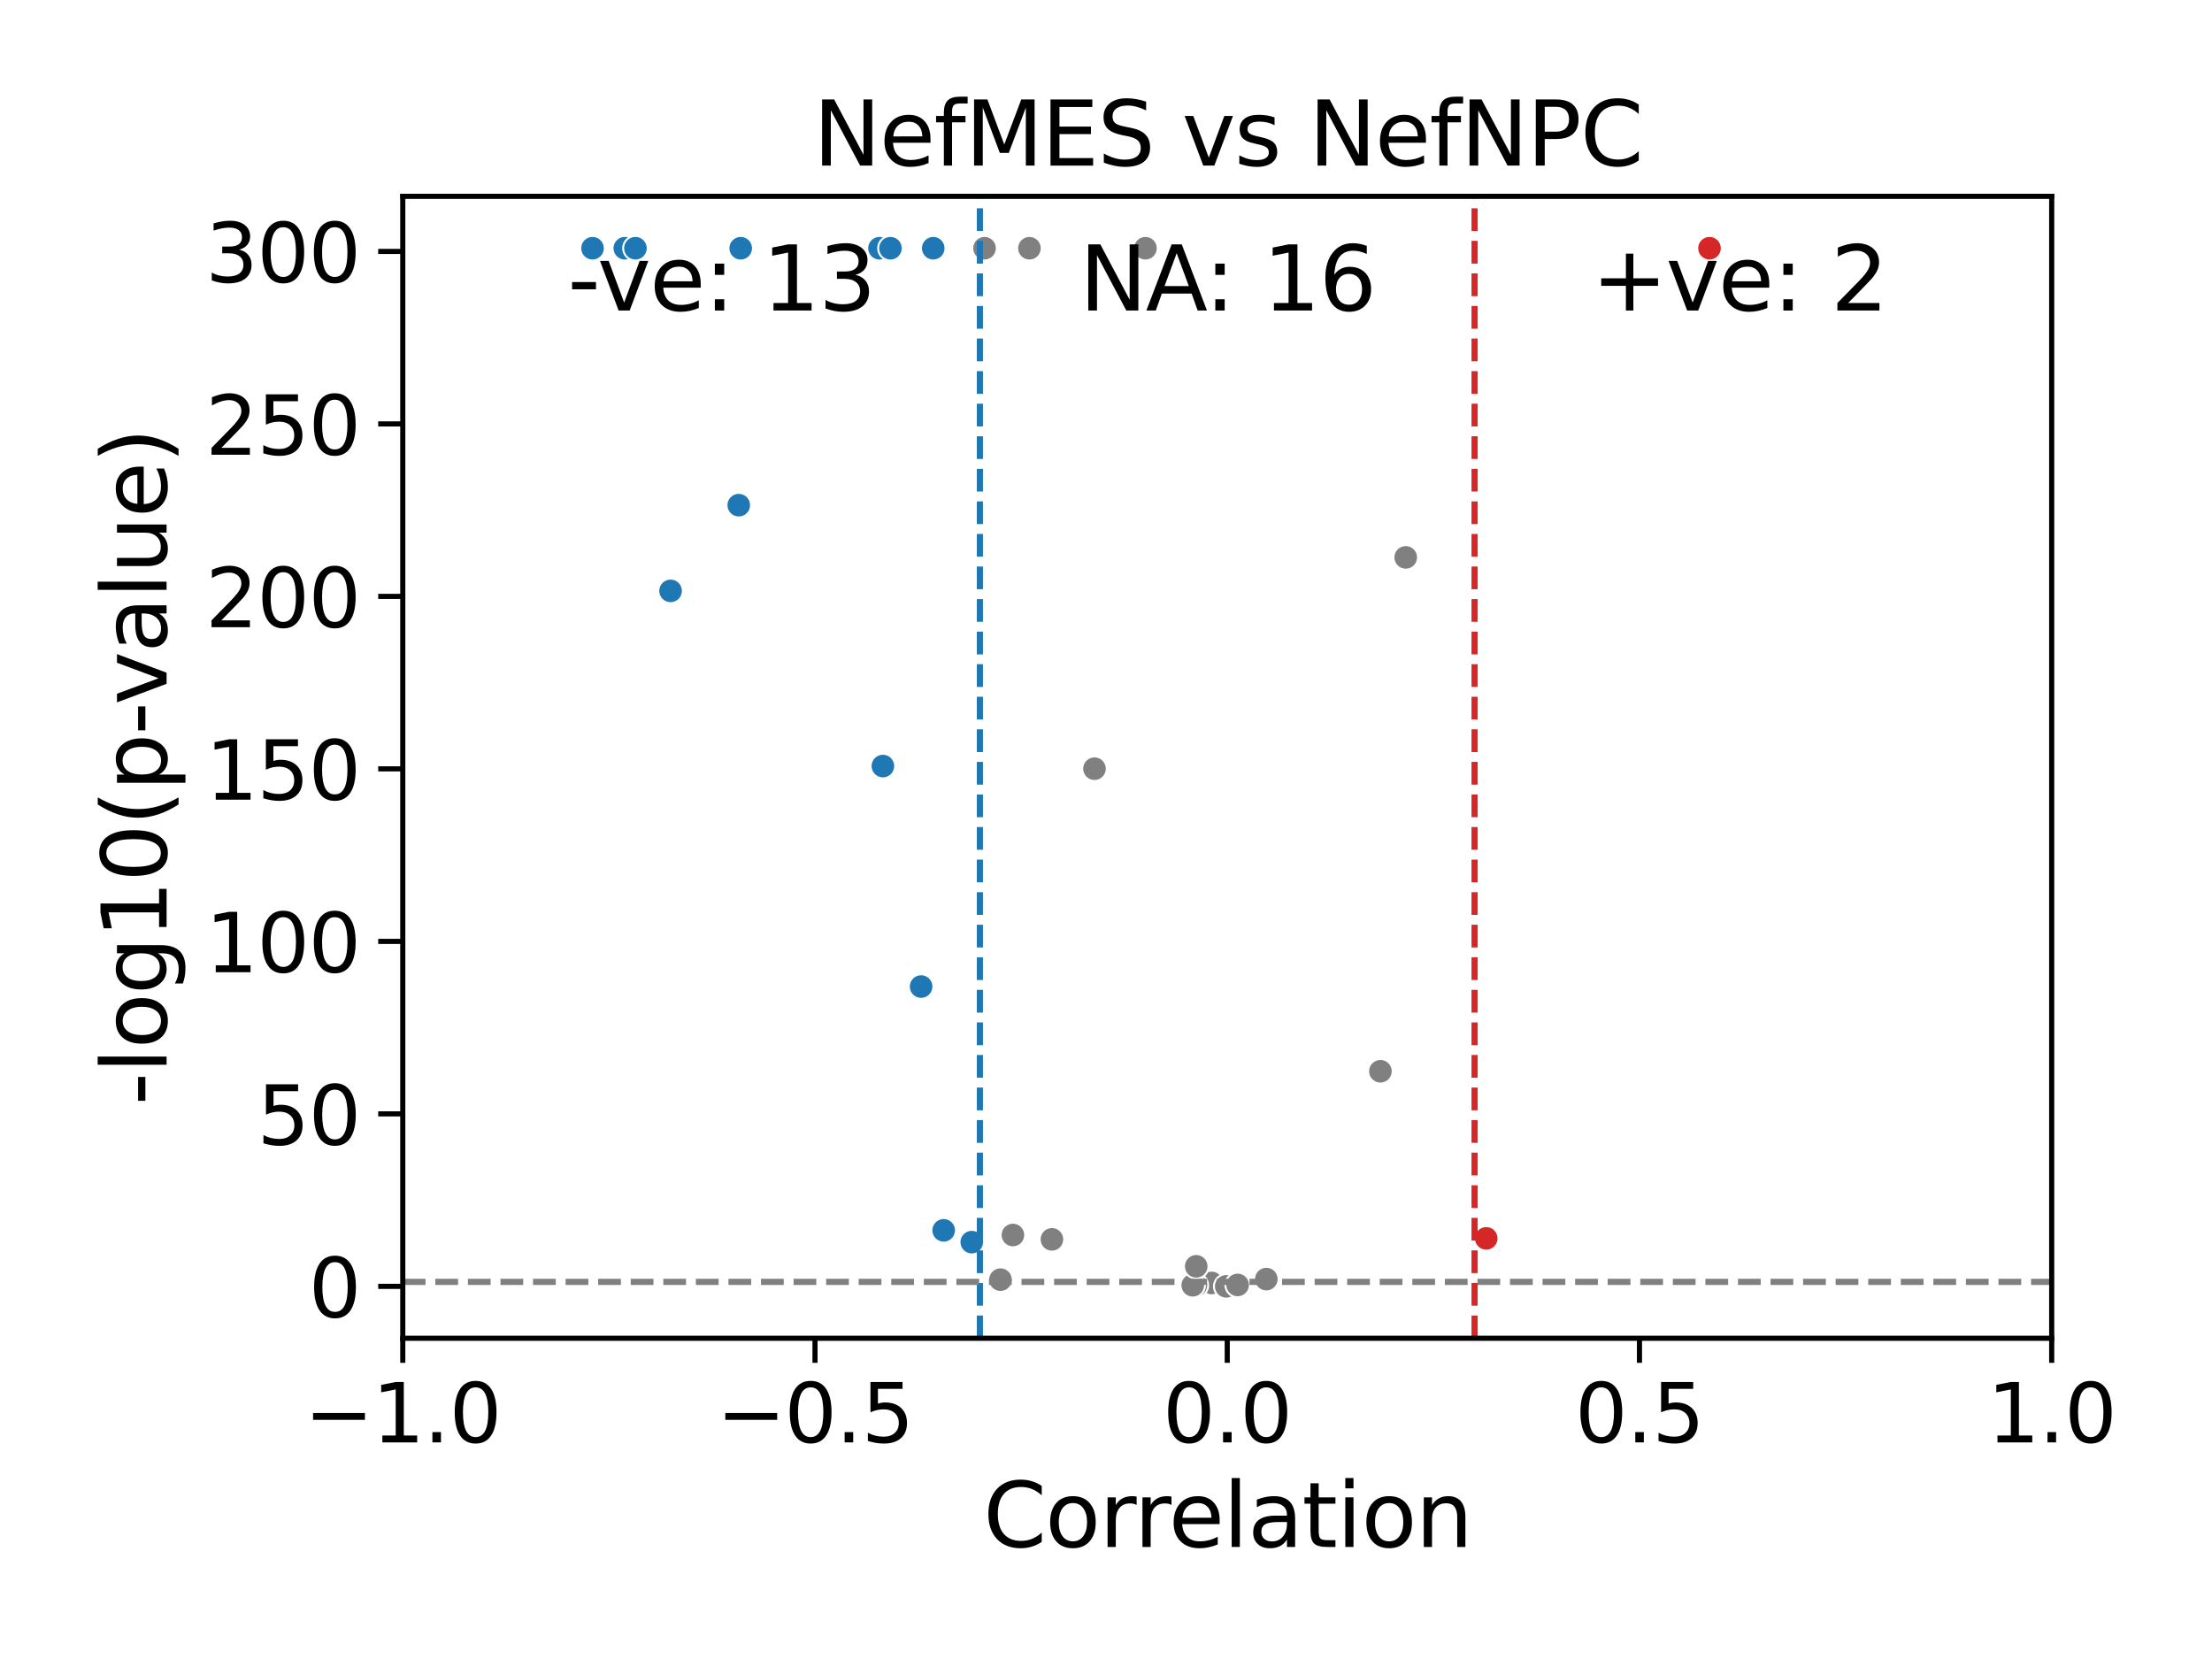 <?xml version="1.0" encoding="utf-8" standalone="no"?>
<!DOCTYPE svg PUBLIC "-//W3C//DTD SVG 1.1//EN"
  "http://www.w3.org/Graphics/SVG/1.1/DTD/svg11.dtd">
<svg xmlns:xlink="http://www.w3.org/1999/xlink" width="432pt" height="324pt" viewBox="0 0 432 324" xmlns="http://www.w3.org/2000/svg" version="1.1">
 <defs>
  <style type="text/css">*{stroke-linejoin: round; stroke-linecap: butt}</style>
 </defs>
 <g id="figure_1">
  <g id="patch_1">
   <path d="M 0 324 
L 432 324 
L 432 0 
L 0 0 
z
" style="fill: #ffffff"/>
  </g>
  <g id="axes_1">
   <g id="patch_2">
    <path d="M 78.662 261.358 
L 400.693 261.358 
L 400.693 38.342 
L 78.662 38.342 
z
" style="fill: #ffffff"/>
   </g>
   <g id="PathCollection_1">
    <defs>
     <path id="C0_0_8c5c5b6c0b" d="M 0 2.4 
C 0.636 2.4 1.247 2.147 1.697 1.697 
C 2.147 1.247 2.4 0.636 2.4 -0 
C 2.4 -0.636 2.147 -1.247 1.697 -1.697 
C 1.247 -2.147 0.636 -2.4 0 -2.4 
C -0.636 -2.4 -1.247 -2.147 -1.697 -1.697 
C -2.147 -1.247 -2.4 -0.636 -2.4 0 
C -2.4 0.636 -2.147 1.247 -1.697 1.697 
C -1.247 2.147 -0.636 2.4 0 2.4 
z
"/>
    </defs>
    <g clip-path="url(#p365badd732)">
     <use xlink:href="#C0_0_8c5c5b6c0b" x="122.024" y="48.479" style="fill: #1f77b4; stroke: #ffffff; stroke-width: 0.384"/>
    </g>
    <g clip-path="url(#p365badd732)">
     <use xlink:href="#C0_0_8c5c5b6c0b" x="171.763" y="48.479" style="fill: #1f77b4; stroke: #ffffff; stroke-width: 0.384"/>
    </g>
    <g clip-path="url(#p365badd732)">
     <use xlink:href="#C0_0_8c5c5b6c0b" x="179.892" y="192.672" style="fill: #1f77b4; stroke: #ffffff; stroke-width: 0.384"/>
    </g>
    <g clip-path="url(#p365badd732)">
     <use xlink:href="#C0_0_8c5c5b6c0b" x="290.261" y="241.852" style="fill: #d62728; stroke: #ffffff; stroke-width: 0.384"/>
    </g>
    <g clip-path="url(#p365badd732)">
     <use xlink:href="#C0_0_8c5c5b6c0b" x="115.718" y="48.479" style="fill: #1f77b4; stroke: #ffffff; stroke-width: 0.384"/>
    </g>
    <g clip-path="url(#p365badd732)">
     <use xlink:href="#C0_0_8c5c5b6c0b" x="197.821" y="241.194" style="fill: #808080; stroke: #ffffff; stroke-width: 0.384"/>
    </g>
    <g clip-path="url(#p365badd732)">
     <use xlink:href="#C0_0_8c5c5b6c0b" x="124.099" y="48.479" style="fill: #1f77b4; stroke: #ffffff; stroke-width: 0.384"/>
    </g>
    <g clip-path="url(#p365badd732)">
     <use xlink:href="#C0_0_8c5c5b6c0b" x="236.635" y="250.559" style="fill: #808080; stroke: #ffffff; stroke-width: 0.384"/>
    </g>
    <g clip-path="url(#p365badd732)">
     <use xlink:href="#C0_0_8c5c5b6c0b" x="189.786" y="242.586" style="fill: #1f77b4; stroke: #ffffff; stroke-width: 0.384"/>
    </g>
    <g clip-path="url(#p365badd732)">
     <use xlink:href="#C0_0_8c5c5b6c0b" x="144.275" y="98.657" style="fill: #1f77b4; stroke: #ffffff; stroke-width: 0.384"/>
    </g>
    <g clip-path="url(#p365badd732)">
     <use xlink:href="#C0_0_8c5c5b6c0b" x="247.313" y="249.806" style="fill: #808080; stroke: #ffffff; stroke-width: 0.384"/>
    </g>
    <g clip-path="url(#p365badd732)">
     <use xlink:href="#C0_0_8c5c5b6c0b" x="233.55" y="251.042" style="fill: #808080; stroke: #ffffff; stroke-width: 0.384"/>
    </g>
    <g clip-path="url(#p365badd732)">
     <use xlink:href="#C0_0_8c5c5b6c0b" x="172.426" y="149.611" style="fill: #1f77b4; stroke: #ffffff; stroke-width: 0.384"/>
    </g>
    <g clip-path="url(#p365badd732)">
     <use xlink:href="#C0_0_8c5c5b6c0b" x="223.702" y="48.479" style="fill: #808080; stroke: #ffffff; stroke-width: 0.384"/>
    </g>
    <g clip-path="url(#p365badd732)">
     <use xlink:href="#C0_0_8c5c5b6c0b" x="232.941" y="251.009" style="fill: #808080; stroke: #ffffff; stroke-width: 0.384"/>
    </g>
    <g clip-path="url(#p365badd732)">
     <use xlink:href="#C0_0_8c5c5b6c0b" x="182.262" y="48.479" style="fill: #1f77b4; stroke: #ffffff; stroke-width: 0.384"/>
    </g>
    <g clip-path="url(#p365badd732)">
     <use xlink:href="#C0_0_8c5c5b6c0b" x="274.535" y="108.856" style="fill: #808080; stroke: #ffffff; stroke-width: 0.384"/>
    </g>
    <g clip-path="url(#p365badd732)">
     <use xlink:href="#C0_0_8c5c5b6c0b" x="333.863" y="48.479" style="fill: #d62728; stroke: #ffffff; stroke-width: 0.384"/>
    </g>
    <g clip-path="url(#p365badd732)">
     <use xlink:href="#C0_0_8c5c5b6c0b" x="205.438" y="242.045" style="fill: #808080; stroke: #ffffff; stroke-width: 0.384"/>
    </g>
    <g clip-path="url(#p365badd732)">
     <use xlink:href="#C0_0_8c5c5b6c0b" x="233.62" y="247.309" style="fill: #808080; stroke: #ffffff; stroke-width: 0.384"/>
    </g>
    <g clip-path="url(#p365badd732)">
     <use xlink:href="#C0_0_8c5c5b6c0b" x="144.657" y="48.479" style="fill: #1f77b4; stroke: #ffffff; stroke-width: 0.384"/>
    </g>
    <g clip-path="url(#p365badd732)">
     <use xlink:href="#C0_0_8c5c5b6c0b" x="239.48" y="251.221" style="fill: #808080; stroke: #ffffff; stroke-width: 0.384"/>
    </g>
    <g clip-path="url(#p365badd732)">
     <use xlink:href="#C0_0_8c5c5b6c0b" x="201.048" y="48.479" style="fill: #808080; stroke: #ffffff; stroke-width: 0.384"/>
    </g>
    <g clip-path="url(#p365badd732)">
     <use xlink:href="#C0_0_8c5c5b6c0b" x="195.39" y="249.913" style="fill: #808080; stroke: #ffffff; stroke-width: 0.384"/>
    </g>
    <g clip-path="url(#p365badd732)">
     <use xlink:href="#C0_0_8c5c5b6c0b" x="192.277" y="48.479" style="fill: #808080; stroke: #ffffff; stroke-width: 0.384"/>
    </g>
    <g clip-path="url(#p365badd732)">
     <use xlink:href="#C0_0_8c5c5b6c0b" x="213.753" y="150.126" style="fill: #808080; stroke: #ffffff; stroke-width: 0.384"/>
    </g>
    <g clip-path="url(#p365badd732)">
     <use xlink:href="#C0_0_8c5c5b6c0b" x="241.708" y="250.944" style="fill: #808080; stroke: #ffffff; stroke-width: 0.384"/>
    </g>
    <g clip-path="url(#p365badd732)">
     <use xlink:href="#C0_0_8c5c5b6c0b" x="269.592" y="209.217" style="fill: #808080; stroke: #ffffff; stroke-width: 0.384"/>
    </g>
    <g clip-path="url(#p365badd732)">
     <use xlink:href="#C0_0_8c5c5b6c0b" x="173.902" y="48.479" style="fill: #1f77b4; stroke: #ffffff; stroke-width: 0.384"/>
    </g>
    <g clip-path="url(#p365badd732)">
     <use xlink:href="#C0_0_8c5c5b6c0b" x="184.3" y="240.282" style="fill: #1f77b4; stroke: #ffffff; stroke-width: 0.384"/>
    </g>
    <g clip-path="url(#p365badd732)">
     <use xlink:href="#C0_0_8c5c5b6c0b" x="130.962" y="115.398" style="fill: #1f77b4; stroke: #ffffff; stroke-width: 0.384"/>
    </g>
   </g>
   <g id="PathCollection_2"/>
   <g id="PathCollection_3"/>
   <g id="PathCollection_4"/>
   <g id="matplotlib.axis_1">
    <g id="xtick_1">
     <g id="line2d_1">
      <defs>
       <path id="m16b75108e7" d="M 0 0 
L 0 4.8 
" style="stroke: #000000"/>
      </defs>
      <g>
       <use xlink:href="#m16b75108e7" x="78.662" y="261.358" style="stroke: #000000"/>
      </g>
     </g>
     <g id="text_1">
      <!-- −1.0 -->
      <g transform="translate(59.43 281.694) scale(0.158 -0.158)">
       <defs>
        <path id="DejaVuSans-2212" d="M 678 2272 
L 4684 2272 
L 4684 1741 
L 678 1741 
L 678 2272 
z
" transform="scale(0.016)"/>
        <path id="DejaVuSans-31" d="M 794 531 
L 1825 531 
L 1825 4091 
L 703 3866 
L 703 4441 
L 1819 4666 
L 2450 4666 
L 2450 531 
L 3481 531 
L 3481 0 
L 794 0 
L 794 531 
z
" transform="scale(0.016)"/>
        <path id="DejaVuSans-2e" d="M 684 794 
L 1344 794 
L 1344 0 
L 684 0 
L 684 794 
z
" transform="scale(0.016)"/>
        <path id="DejaVuSans-30" d="M 2034 4250 
Q 1547 4250 1301 3770 
Q 1056 3291 1056 2328 
Q 1056 1369 1301 889 
Q 1547 409 2034 409 
Q 2525 409 2770 889 
Q 3016 1369 3016 2328 
Q 3016 3291 2770 3770 
Q 2525 4250 2034 4250 
z
M 2034 4750 
Q 2819 4750 3233 4129 
Q 3647 3509 3647 2328 
Q 3647 1150 3233 529 
Q 2819 -91 2034 -91 
Q 1250 -91 836 529 
Q 422 1150 422 2328 
Q 422 3509 836 4129 
Q 1250 4750 2034 4750 
z
" transform="scale(0.016)"/>
       </defs>
       <use xlink:href="#DejaVuSans-2212"/>
       <use xlink:href="#DejaVuSans-31" x="83.789"/>
       <use xlink:href="#DejaVuSans-2e" x="147.412"/>
       <use xlink:href="#DejaVuSans-30" x="179.199"/>
      </g>
     </g>
    </g>
    <g id="xtick_2">
     <g id="line2d_2">
      <g>
       <use xlink:href="#m16b75108e7" x="159.17" y="261.358" style="stroke: #000000"/>
      </g>
     </g>
     <g id="text_2">
      <!-- −0.5 -->
      <g transform="translate(139.938 281.694) scale(0.158 -0.158)">
       <defs>
        <path id="DejaVuSans-35" d="M 691 4666 
L 3169 4666 
L 3169 4134 
L 1269 4134 
L 1269 2991 
Q 1406 3038 1543 3061 
Q 1681 3084 1819 3084 
Q 2600 3084 3056 2656 
Q 3513 2228 3513 1497 
Q 3513 744 3044 326 
Q 2575 -91 1722 -91 
Q 1428 -91 1123 -41 
Q 819 9 494 109 
L 494 744 
Q 775 591 1075 516 
Q 1375 441 1709 441 
Q 2250 441 2565 725 
Q 2881 1009 2881 1497 
Q 2881 1984 2565 2268 
Q 2250 2553 1709 2553 
Q 1456 2553 1204 2497 
Q 953 2441 691 2322 
L 691 4666 
z
" transform="scale(0.016)"/>
       </defs>
       <use xlink:href="#DejaVuSans-2212"/>
       <use xlink:href="#DejaVuSans-30" x="83.789"/>
       <use xlink:href="#DejaVuSans-2e" x="147.412"/>
       <use xlink:href="#DejaVuSans-35" x="179.199"/>
      </g>
     </g>
    </g>
    <g id="xtick_3">
     <g id="line2d_3">
      <g>
       <use xlink:href="#m16b75108e7" x="239.678" y="261.358" style="stroke: #000000"/>
      </g>
     </g>
     <g id="text_3">
      <!-- 0.0 -->
      <g transform="translate(227.082 281.694) scale(0.158 -0.158)">
       <use xlink:href="#DejaVuSans-30"/>
       <use xlink:href="#DejaVuSans-2e" x="63.623"/>
       <use xlink:href="#DejaVuSans-30" x="95.41"/>
      </g>
     </g>
    </g>
    <g id="xtick_4">
     <g id="line2d_4">
      <g>
       <use xlink:href="#m16b75108e7" x="320.185" y="261.358" style="stroke: #000000"/>
      </g>
     </g>
     <g id="text_4">
      <!-- 0.5 -->
      <g transform="translate(307.59 281.694) scale(0.158 -0.158)">
       <use xlink:href="#DejaVuSans-30"/>
       <use xlink:href="#DejaVuSans-2e" x="63.623"/>
       <use xlink:href="#DejaVuSans-35" x="95.41"/>
      </g>
     </g>
    </g>
    <g id="xtick_5">
     <g id="line2d_5">
      <g>
       <use xlink:href="#m16b75108e7" x="400.693" y="261.358" style="stroke: #000000"/>
      </g>
     </g>
     <g id="text_5">
      <!-- 1.0 -->
      <g transform="translate(388.097 281.694) scale(0.158 -0.158)">
       <use xlink:href="#DejaVuSans-31"/>
       <use xlink:href="#DejaVuSans-2e" x="63.623"/>
       <use xlink:href="#DejaVuSans-30" x="95.41"/>
      </g>
     </g>
    </g>
    <g id="text_6">
     <!-- Correlation -->
     <g transform="translate(192.039 302.118) scale(0.173 -0.173)">
      <defs>
       <path id="DejaVuSans-43" d="M 4122 4306 
L 4122 3641 
Q 3803 3938 3442 4084 
Q 3081 4231 2675 4231 
Q 1875 4231 1450 3742 
Q 1025 3253 1025 2328 
Q 1025 1406 1450 917 
Q 1875 428 2675 428 
Q 3081 428 3442 575 
Q 3803 722 4122 1019 
L 4122 359 
Q 3791 134 3420 21 
Q 3050 -91 2638 -91 
Q 1578 -91 968 557 
Q 359 1206 359 2328 
Q 359 3453 968 4101 
Q 1578 4750 2638 4750 
Q 3056 4750 3426 4639 
Q 3797 4528 4122 4306 
z
" transform="scale(0.016)"/>
       <path id="DejaVuSans-6f" d="M 1959 3097 
Q 1497 3097 1228 2736 
Q 959 2375 959 1747 
Q 959 1119 1226 758 
Q 1494 397 1959 397 
Q 2419 397 2687 759 
Q 2956 1122 2956 1747 
Q 2956 2369 2687 2733 
Q 2419 3097 1959 3097 
z
M 1959 3584 
Q 2709 3584 3137 3096 
Q 3566 2609 3566 1747 
Q 3566 888 3137 398 
Q 2709 -91 1959 -91 
Q 1206 -91 779 398 
Q 353 888 353 1747 
Q 353 2609 779 3096 
Q 1206 3584 1959 3584 
z
" transform="scale(0.016)"/>
       <path id="DejaVuSans-72" d="M 2631 2963 
Q 2534 3019 2420 3045 
Q 2306 3072 2169 3072 
Q 1681 3072 1420 2755 
Q 1159 2438 1159 1844 
L 1159 0 
L 581 0 
L 581 3500 
L 1159 3500 
L 1159 2956 
Q 1341 3275 1631 3429 
Q 1922 3584 2338 3584 
Q 2397 3584 2469 3576 
Q 2541 3569 2628 3553 
L 2631 2963 
z
" transform="scale(0.016)"/>
       <path id="DejaVuSans-65" d="M 3597 1894 
L 3597 1613 
L 953 1613 
Q 991 1019 1311 708 
Q 1631 397 2203 397 
Q 2534 397 2845 478 
Q 3156 559 3463 722 
L 3463 178 
Q 3153 47 2828 -22 
Q 2503 -91 2169 -91 
Q 1331 -91 842 396 
Q 353 884 353 1716 
Q 353 2575 817 3079 
Q 1281 3584 2069 3584 
Q 2775 3584 3186 3129 
Q 3597 2675 3597 1894 
z
M 3022 2063 
Q 3016 2534 2758 2815 
Q 2500 3097 2075 3097 
Q 1594 3097 1305 2825 
Q 1016 2553 972 2059 
L 3022 2063 
z
" transform="scale(0.016)"/>
       <path id="DejaVuSans-6c" d="M 603 4863 
L 1178 4863 
L 1178 0 
L 603 0 
L 603 4863 
z
" transform="scale(0.016)"/>
       <path id="DejaVuSans-61" d="M 2194 1759 
Q 1497 1759 1228 1600 
Q 959 1441 959 1056 
Q 959 750 1161 570 
Q 1363 391 1709 391 
Q 2188 391 2477 730 
Q 2766 1069 2766 1631 
L 2766 1759 
L 2194 1759 
z
M 3341 1997 
L 3341 0 
L 2766 0 
L 2766 531 
Q 2569 213 2275 61 
Q 1981 -91 1556 -91 
Q 1019 -91 701 211 
Q 384 513 384 1019 
Q 384 1609 779 1909 
Q 1175 2209 1959 2209 
L 2766 2209 
L 2766 2266 
Q 2766 2663 2505 2880 
Q 2244 3097 1772 3097 
Q 1472 3097 1187 3025 
Q 903 2953 641 2809 
L 641 3341 
Q 956 3463 1253 3523 
Q 1550 3584 1831 3584 
Q 2591 3584 2966 3190 
Q 3341 2797 3341 1997 
z
" transform="scale(0.016)"/>
       <path id="DejaVuSans-74" d="M 1172 4494 
L 1172 3500 
L 2356 3500 
L 2356 3053 
L 1172 3053 
L 1172 1153 
Q 1172 725 1289 603 
Q 1406 481 1766 481 
L 2356 481 
L 2356 0 
L 1766 0 
Q 1100 0 847 248 
Q 594 497 594 1153 
L 594 3053 
L 172 3053 
L 172 3500 
L 594 3500 
L 594 4494 
L 1172 4494 
z
" transform="scale(0.016)"/>
       <path id="DejaVuSans-69" d="M 603 3500 
L 1178 3500 
L 1178 0 
L 603 0 
L 603 3500 
z
M 603 4863 
L 1178 4863 
L 1178 4134 
L 603 4134 
L 603 4863 
z
" transform="scale(0.016)"/>
       <path id="DejaVuSans-6e" d="M 3513 2113 
L 3513 0 
L 2938 0 
L 2938 2094 
Q 2938 2591 2744 2837 
Q 2550 3084 2163 3084 
Q 1697 3084 1428 2787 
Q 1159 2491 1159 1978 
L 1159 0 
L 581 0 
L 581 3500 
L 1159 3500 
L 1159 2956 
Q 1366 3272 1645 3428 
Q 1925 3584 2291 3584 
Q 2894 3584 3203 3211 
Q 3513 2838 3513 2113 
z
" transform="scale(0.016)"/>
      </defs>
      <use xlink:href="#DejaVuSans-43"/>
      <use xlink:href="#DejaVuSans-6f" x="69.824"/>
      <use xlink:href="#DejaVuSans-72" x="131.006"/>
      <use xlink:href="#DejaVuSans-72" x="170.369"/>
      <use xlink:href="#DejaVuSans-65" x="209.232"/>
      <use xlink:href="#DejaVuSans-6c" x="270.756"/>
      <use xlink:href="#DejaVuSans-61" x="298.539"/>
      <use xlink:href="#DejaVuSans-74" x="359.818"/>
      <use xlink:href="#DejaVuSans-69" x="399.027"/>
      <use xlink:href="#DejaVuSans-6f" x="426.811"/>
      <use xlink:href="#DejaVuSans-6e" x="487.992"/>
     </g>
    </g>
   </g>
   <g id="matplotlib.axis_2">
    <g id="ytick_1">
     <g id="line2d_6">
      <defs>
       <path id="m556f9ddca4" d="M 0 0 
L -4.8 0 
" style="stroke: #000000"/>
      </defs>
      <g>
       <use xlink:href="#m556f9ddca4" x="78.662" y="251.224" style="stroke: #000000"/>
      </g>
     </g>
     <g id="text_7">
      <!-- 0 -->
      <g transform="translate(60.284 257.242) scale(0.158 -0.158)">
       <use xlink:href="#DejaVuSans-30"/>
      </g>
     </g>
    </g>
    <g id="ytick_2">
     <g id="line2d_7">
      <g>
       <use xlink:href="#m556f9ddca4" x="78.662" y="217.537" style="stroke: #000000"/>
      </g>
     </g>
     <g id="text_8">
      <!-- 50 -->
      <g transform="translate(50.206 223.555) scale(0.158 -0.158)">
       <use xlink:href="#DejaVuSans-35"/>
       <use xlink:href="#DejaVuSans-30" x="63.623"/>
      </g>
     </g>
    </g>
    <g id="ytick_3">
     <g id="line2d_8">
      <g>
       <use xlink:href="#m556f9ddca4" x="78.662" y="183.85" style="stroke: #000000"/>
      </g>
     </g>
     <g id="text_9">
      <!-- 100 -->
      <g transform="translate(40.128 189.868) scale(0.158 -0.158)">
       <use xlink:href="#DejaVuSans-31"/>
       <use xlink:href="#DejaVuSans-30" x="63.623"/>
       <use xlink:href="#DejaVuSans-30" x="127.246"/>
      </g>
     </g>
    </g>
    <g id="ytick_4">
     <g id="line2d_9">
      <g>
       <use xlink:href="#m556f9ddca4" x="78.662" y="150.162" style="stroke: #000000"/>
      </g>
     </g>
     <g id="text_10">
      <!-- 150 -->
      <g transform="translate(40.128 156.18) scale(0.158 -0.158)">
       <use xlink:href="#DejaVuSans-31"/>
       <use xlink:href="#DejaVuSans-35" x="63.623"/>
       <use xlink:href="#DejaVuSans-30" x="127.246"/>
      </g>
     </g>
    </g>
    <g id="ytick_5">
     <g id="line2d_10">
      <g>
       <use xlink:href="#m556f9ddca4" x="78.662" y="116.475" style="stroke: #000000"/>
      </g>
     </g>
     <g id="text_11">
      <!-- 200 -->
      <g transform="translate(40.128 122.493) scale(0.158 -0.158)">
       <defs>
        <path id="DejaVuSans-32" d="M 1228 531 
L 3431 531 
L 3431 0 
L 469 0 
L 469 531 
Q 828 903 1448 1529 
Q 2069 2156 2228 2338 
Q 2531 2678 2651 2914 
Q 2772 3150 2772 3378 
Q 2772 3750 2511 3984 
Q 2250 4219 1831 4219 
Q 1534 4219 1204 4116 
Q 875 4013 500 3803 
L 500 4441 
Q 881 4594 1212 4672 
Q 1544 4750 1819 4750 
Q 2544 4750 2975 4387 
Q 3406 4025 3406 3419 
Q 3406 3131 3298 2873 
Q 3191 2616 2906 2266 
Q 2828 2175 2409 1742 
Q 1991 1309 1228 531 
z
" transform="scale(0.016)"/>
       </defs>
       <use xlink:href="#DejaVuSans-32"/>
       <use xlink:href="#DejaVuSans-30" x="63.623"/>
       <use xlink:href="#DejaVuSans-30" x="127.246"/>
      </g>
     </g>
    </g>
    <g id="ytick_6">
     <g id="line2d_11">
      <g>
       <use xlink:href="#m556f9ddca4" x="78.662" y="82.788" style="stroke: #000000"/>
      </g>
     </g>
     <g id="text_12">
      <!-- 250 -->
      <g transform="translate(40.128 88.806) scale(0.158 -0.158)">
       <use xlink:href="#DejaVuSans-32"/>
       <use xlink:href="#DejaVuSans-35" x="63.623"/>
       <use xlink:href="#DejaVuSans-30" x="127.246"/>
      </g>
     </g>
    </g>
    <g id="ytick_7">
     <g id="line2d_12">
      <g>
       <use xlink:href="#m556f9ddca4" x="78.662" y="49.101" style="stroke: #000000"/>
      </g>
     </g>
     <g id="text_13">
      <!-- 300 -->
      <g transform="translate(40.128 55.119) scale(0.158 -0.158)">
       <defs>
        <path id="DejaVuSans-33" d="M 2597 2516 
Q 3050 2419 3304 2112 
Q 3559 1806 3559 1356 
Q 3559 666 3084 287 
Q 2609 -91 1734 -91 
Q 1441 -91 1130 -33 
Q 819 25 488 141 
L 488 750 
Q 750 597 1062 519 
Q 1375 441 1716 441 
Q 2309 441 2620 675 
Q 2931 909 2931 1356 
Q 2931 1769 2642 2001 
Q 2353 2234 1838 2234 
L 1294 2234 
L 1294 2753 
L 1863 2753 
Q 2328 2753 2575 2939 
Q 2822 3125 2822 3475 
Q 2822 3834 2567 4026 
Q 2313 4219 1838 4219 
Q 1578 4219 1281 4162 
Q 984 4106 628 3988 
L 628 4550 
Q 988 4650 1302 4700 
Q 1616 4750 1894 4750 
Q 2613 4750 3031 4423 
Q 3450 4097 3450 3541 
Q 3450 3153 3228 2886 
Q 3006 2619 2597 2516 
z
" transform="scale(0.016)"/>
       </defs>
       <use xlink:href="#DejaVuSans-33"/>
       <use xlink:href="#DejaVuSans-30" x="63.623"/>
       <use xlink:href="#DejaVuSans-30" x="127.246"/>
      </g>
     </g>
    </g>
    <g id="text_14">
     <!-- -log10(p-value) -->
     <g transform="translate(32.534 215.851) rotate(-90) scale(0.173 -0.173)">
      <defs>
       <path id="DejaVuSans-2d" d="M 313 2009 
L 1997 2009 
L 1997 1497 
L 313 1497 
L 313 2009 
z
" transform="scale(0.016)"/>
       <path id="DejaVuSans-67" d="M 2906 1791 
Q 2906 2416 2648 2759 
Q 2391 3103 1925 3103 
Q 1463 3103 1205 2759 
Q 947 2416 947 1791 
Q 947 1169 1205 825 
Q 1463 481 1925 481 
Q 2391 481 2648 825 
Q 2906 1169 2906 1791 
z
M 3481 434 
Q 3481 -459 3084 -895 
Q 2688 -1331 1869 -1331 
Q 1566 -1331 1297 -1286 
Q 1028 -1241 775 -1147 
L 775 -588 
Q 1028 -725 1275 -790 
Q 1522 -856 1778 -856 
Q 2344 -856 2625 -561 
Q 2906 -266 2906 331 
L 2906 616 
Q 2728 306 2450 153 
Q 2172 0 1784 0 
Q 1141 0 747 490 
Q 353 981 353 1791 
Q 353 2603 747 3093 
Q 1141 3584 1784 3584 
Q 2172 3584 2450 3431 
Q 2728 3278 2906 2969 
L 2906 3500 
L 3481 3500 
L 3481 434 
z
" transform="scale(0.016)"/>
       <path id="DejaVuSans-28" d="M 1984 4856 
Q 1566 4138 1362 3434 
Q 1159 2731 1159 2009 
Q 1159 1288 1364 580 
Q 1569 -128 1984 -844 
L 1484 -844 
Q 1016 -109 783 600 
Q 550 1309 550 2009 
Q 550 2706 781 3412 
Q 1013 4119 1484 4856 
L 1984 4856 
z
" transform="scale(0.016)"/>
       <path id="DejaVuSans-70" d="M 1159 525 
L 1159 -1331 
L 581 -1331 
L 581 3500 
L 1159 3500 
L 1159 2969 
Q 1341 3281 1617 3432 
Q 1894 3584 2278 3584 
Q 2916 3584 3314 3078 
Q 3713 2572 3713 1747 
Q 3713 922 3314 415 
Q 2916 -91 2278 -91 
Q 1894 -91 1617 61 
Q 1341 213 1159 525 
z
M 3116 1747 
Q 3116 2381 2855 2742 
Q 2594 3103 2138 3103 
Q 1681 3103 1420 2742 
Q 1159 2381 1159 1747 
Q 1159 1113 1420 752 
Q 1681 391 2138 391 
Q 2594 391 2855 752 
Q 3116 1113 3116 1747 
z
" transform="scale(0.016)"/>
       <path id="DejaVuSans-76" d="M 191 3500 
L 800 3500 
L 1894 563 
L 2988 3500 
L 3597 3500 
L 2284 0 
L 1503 0 
L 191 3500 
z
" transform="scale(0.016)"/>
       <path id="DejaVuSans-75" d="M 544 1381 
L 544 3500 
L 1119 3500 
L 1119 1403 
Q 1119 906 1312 657 
Q 1506 409 1894 409 
Q 2359 409 2629 706 
Q 2900 1003 2900 1516 
L 2900 3500 
L 3475 3500 
L 3475 0 
L 2900 0 
L 2900 538 
Q 2691 219 2414 64 
Q 2138 -91 1772 -91 
Q 1169 -91 856 284 
Q 544 659 544 1381 
z
M 1991 3584 
L 1991 3584 
z
" transform="scale(0.016)"/>
       <path id="DejaVuSans-29" d="M 513 4856 
L 1013 4856 
Q 1481 4119 1714 3412 
Q 1947 2706 1947 2009 
Q 1947 1309 1714 600 
Q 1481 -109 1013 -844 
L 513 -844 
Q 928 -128 1133 580 
Q 1338 1288 1338 2009 
Q 1338 2731 1133 3434 
Q 928 4138 513 4856 
z
" transform="scale(0.016)"/>
      </defs>
      <use xlink:href="#DejaVuSans-2d"/>
      <use xlink:href="#DejaVuSans-6c" x="36.084"/>
      <use xlink:href="#DejaVuSans-6f" x="63.867"/>
      <use xlink:href="#DejaVuSans-67" x="125.049"/>
      <use xlink:href="#DejaVuSans-31" x="188.525"/>
      <use xlink:href="#DejaVuSans-30" x="252.148"/>
      <use xlink:href="#DejaVuSans-28" x="315.771"/>
      <use xlink:href="#DejaVuSans-70" x="354.785"/>
      <use xlink:href="#DejaVuSans-2d" x="418.262"/>
      <use xlink:href="#DejaVuSans-76" x="451.721"/>
      <use xlink:href="#DejaVuSans-61" x="510.9"/>
      <use xlink:href="#DejaVuSans-6c" x="572.18"/>
      <use xlink:href="#DejaVuSans-75" x="599.963"/>
      <use xlink:href="#DejaVuSans-65" x="663.342"/>
      <use xlink:href="#DejaVuSans-29" x="724.865"/>
     </g>
    </g>
   </g>
   <g id="line2d_13">
    <path d="M 287.982 261.358 
L 287.982 38.342 
" clip-path="url(#p365badd732)" style="fill: none; stroke-dasharray: 4.44,1.92; stroke-dashoffset: 0; stroke: #d62728; stroke-width: 1.2"/>
   </g>
   <g id="line2d_14">
    <path d="M 191.373 261.358 
L 191.373 38.342 
" clip-path="url(#p365badd732)" style="fill: none; stroke-dasharray: 4.44,1.92; stroke-dashoffset: 0; stroke: #1f77b4; stroke-width: 1.2"/>
   </g>
   <g id="line2d_15">
    <path d="M 78.662 250.347 
L 400.693 250.347 
" clip-path="url(#p365badd732)" style="fill: none; stroke-dasharray: 4.44,1.92; stroke-dashoffset: 0; stroke: #808080; stroke-width: 1.2"/>
   </g>
   <g id="patch_3">
    <path d="M 78.662 261.358 
L 78.662 38.342 
" style="fill: none; stroke: #000000; stroke-linejoin: miter; stroke-linecap: square"/>
   </g>
   <g id="patch_4">
    <path d="M 400.693 261.358 
L 400.693 38.342 
" style="fill: none; stroke: #000000; stroke-linejoin: miter; stroke-linecap: square"/>
   </g>
   <g id="patch_5">
    <path d="M 78.662 261.358 
L 400.693 261.358 
" style="fill: none; stroke: #000000; stroke-linejoin: miter; stroke-linecap: square"/>
   </g>
   <g id="patch_6">
    <path d="M 78.662 38.342 
L 400.693 38.342 
" style="fill: none; stroke: #000000; stroke-linejoin: miter; stroke-linecap: square"/>
   </g>
   <g id="text_15">
    <!-- +ve: 2 -->
    <g transform="translate(310.842 60.644) scale(0.173 -0.173)">
     <defs>
      <path id="DejaVuSans-2b" d="M 2944 4013 
L 2944 2272 
L 4684 2272 
L 4684 1741 
L 2944 1741 
L 2944 0 
L 2419 0 
L 2419 1741 
L 678 1741 
L 678 2272 
L 2419 2272 
L 2419 4013 
L 2944 4013 
z
" transform="scale(0.016)"/>
      <path id="DejaVuSans-3a" d="M 750 794 
L 1409 794 
L 1409 0 
L 750 0 
L 750 794 
z
M 750 3309 
L 1409 3309 
L 1409 2516 
L 750 2516 
L 750 3309 
z
" transform="scale(0.016)"/>
      <path id="DejaVuSans-20" transform="scale(0.016)"/>
     </defs>
     <use xlink:href="#DejaVuSans-2b"/>
     <use xlink:href="#DejaVuSans-76" x="83.789"/>
     <use xlink:href="#DejaVuSans-65" x="142.969"/>
     <use xlink:href="#DejaVuSans-3a" x="204.492"/>
     <use xlink:href="#DejaVuSans-20" x="238.184"/>
     <use xlink:href="#DejaVuSans-32" x="269.971"/>
    </g>
   </g>
   <g id="text_16">
    <!-- -ve: 13 -->
    <g transform="translate(110.865 60.644) scale(0.173 -0.173)">
     <use xlink:href="#DejaVuSans-2d"/>
     <use xlink:href="#DejaVuSans-76" x="33.459"/>
     <use xlink:href="#DejaVuSans-65" x="92.639"/>
     <use xlink:href="#DejaVuSans-3a" x="154.162"/>
     <use xlink:href="#DejaVuSans-20" x="187.854"/>
     <use xlink:href="#DejaVuSans-31" x="219.641"/>
     <use xlink:href="#DejaVuSans-33" x="283.264"/>
    </g>
   </g>
   <g id="text_17">
    <!-- NA: 16 -->
    <g transform="translate(210.804 60.644) scale(0.173 -0.173)">
     <defs>
      <path id="DejaVuSans-4e" d="M 628 4666 
L 1478 4666 
L 3547 763 
L 3547 4666 
L 4159 4666 
L 4159 0 
L 3309 0 
L 1241 3903 
L 1241 0 
L 628 0 
L 628 4666 
z
" transform="scale(0.016)"/>
      <path id="DejaVuSans-41" d="M 2188 4044 
L 1331 1722 
L 3047 1722 
L 2188 4044 
z
M 1831 4666 
L 2547 4666 
L 4325 0 
L 3669 0 
L 3244 1197 
L 1141 1197 
L 716 0 
L 50 0 
L 1831 4666 
z
" transform="scale(0.016)"/>
      <path id="DejaVuSans-36" d="M 2113 2584 
Q 1688 2584 1439 2293 
Q 1191 2003 1191 1497 
Q 1191 994 1439 701 
Q 1688 409 2113 409 
Q 2538 409 2786 701 
Q 3034 994 3034 1497 
Q 3034 2003 2786 2293 
Q 2538 2584 2113 2584 
z
M 3366 4563 
L 3366 3988 
Q 3128 4100 2886 4159 
Q 2644 4219 2406 4219 
Q 1781 4219 1451 3797 
Q 1122 3375 1075 2522 
Q 1259 2794 1537 2939 
Q 1816 3084 2150 3084 
Q 2853 3084 3261 2657 
Q 3669 2231 3669 1497 
Q 3669 778 3244 343 
Q 2819 -91 2113 -91 
Q 1303 -91 875 529 
Q 447 1150 447 2328 
Q 447 3434 972 4092 
Q 1497 4750 2381 4750 
Q 2619 4750 2861 4703 
Q 3103 4656 3366 4563 
z
" transform="scale(0.016)"/>
     </defs>
     <use xlink:href="#DejaVuSans-4e"/>
     <use xlink:href="#DejaVuSans-41" x="74.805"/>
     <use xlink:href="#DejaVuSans-3a" x="141.463"/>
     <use xlink:href="#DejaVuSans-20" x="175.154"/>
     <use xlink:href="#DejaVuSans-31" x="206.941"/>
     <use xlink:href="#DejaVuSans-36" x="270.564"/>
    </g>
   </g>
   <g id="text_18">
    <!-- NefMES vs NefNPC -->
    <g transform="translate(158.822 32.342) scale(0.173 -0.173)">
     <defs>
      <path id="DejaVuSans-66" d="M 2375 4863 
L 2375 4384 
L 1825 4384 
Q 1516 4384 1395 4259 
Q 1275 4134 1275 3809 
L 1275 3500 
L 2222 3500 
L 2222 3053 
L 1275 3053 
L 1275 0 
L 697 0 
L 697 3053 
L 147 3053 
L 147 3500 
L 697 3500 
L 697 3744 
Q 697 4328 969 4595 
Q 1241 4863 1831 4863 
L 2375 4863 
z
" transform="scale(0.016)"/>
      <path id="DejaVuSans-4d" d="M 628 4666 
L 1569 4666 
L 2759 1491 
L 3956 4666 
L 4897 4666 
L 4897 0 
L 4281 0 
L 4281 4097 
L 3078 897 
L 2444 897 
L 1241 4097 
L 1241 0 
L 628 0 
L 628 4666 
z
" transform="scale(0.016)"/>
      <path id="DejaVuSans-45" d="M 628 4666 
L 3578 4666 
L 3578 4134 
L 1259 4134 
L 1259 2753 
L 3481 2753 
L 3481 2222 
L 1259 2222 
L 1259 531 
L 3634 531 
L 3634 0 
L 628 0 
L 628 4666 
z
" transform="scale(0.016)"/>
      <path id="DejaVuSans-53" d="M 3425 4513 
L 3425 3897 
Q 3066 4069 2747 4153 
Q 2428 4238 2131 4238 
Q 1616 4238 1336 4038 
Q 1056 3838 1056 3469 
Q 1056 3159 1242 3001 
Q 1428 2844 1947 2747 
L 2328 2669 
Q 3034 2534 3370 2195 
Q 3706 1856 3706 1288 
Q 3706 609 3251 259 
Q 2797 -91 1919 -91 
Q 1588 -91 1214 -16 
Q 841 59 441 206 
L 441 856 
Q 825 641 1194 531 
Q 1563 422 1919 422 
Q 2459 422 2753 634 
Q 3047 847 3047 1241 
Q 3047 1584 2836 1778 
Q 2625 1972 2144 2069 
L 1759 2144 
Q 1053 2284 737 2584 
Q 422 2884 422 3419 
Q 422 4038 858 4394 
Q 1294 4750 2059 4750 
Q 2388 4750 2728 4690 
Q 3069 4631 3425 4513 
z
" transform="scale(0.016)"/>
      <path id="DejaVuSans-73" d="M 2834 3397 
L 2834 2853 
Q 2591 2978 2328 3040 
Q 2066 3103 1784 3103 
Q 1356 3103 1142 2972 
Q 928 2841 928 2578 
Q 928 2378 1081 2264 
Q 1234 2150 1697 2047 
L 1894 2003 
Q 2506 1872 2764 1633 
Q 3022 1394 3022 966 
Q 3022 478 2636 193 
Q 2250 -91 1575 -91 
Q 1294 -91 989 -36 
Q 684 19 347 128 
L 347 722 
Q 666 556 975 473 
Q 1284 391 1588 391 
Q 1994 391 2212 530 
Q 2431 669 2431 922 
Q 2431 1156 2273 1281 
Q 2116 1406 1581 1522 
L 1381 1569 
Q 847 1681 609 1914 
Q 372 2147 372 2553 
Q 372 3047 722 3315 
Q 1072 3584 1716 3584 
Q 2034 3584 2315 3537 
Q 2597 3491 2834 3397 
z
" transform="scale(0.016)"/>
      <path id="DejaVuSans-50" d="M 1259 4147 
L 1259 2394 
L 2053 2394 
Q 2494 2394 2734 2622 
Q 2975 2850 2975 3272 
Q 2975 3691 2734 3919 
Q 2494 4147 2053 4147 
L 1259 4147 
z
M 628 4666 
L 2053 4666 
Q 2838 4666 3239 4311 
Q 3641 3956 3641 3272 
Q 3641 2581 3239 2228 
Q 2838 1875 2053 1875 
L 1259 1875 
L 1259 0 
L 628 0 
L 628 4666 
z
" transform="scale(0.016)"/>
     </defs>
     <use xlink:href="#DejaVuSans-4e"/>
     <use xlink:href="#DejaVuSans-65" x="74.805"/>
     <use xlink:href="#DejaVuSans-66" x="136.328"/>
     <use xlink:href="#DejaVuSans-4d" x="171.533"/>
     <use xlink:href="#DejaVuSans-45" x="257.812"/>
     <use xlink:href="#DejaVuSans-53" x="320.996"/>
     <use xlink:href="#DejaVuSans-20" x="384.473"/>
     <use xlink:href="#DejaVuSans-76" x="416.26"/>
     <use xlink:href="#DejaVuSans-73" x="475.439"/>
     <use xlink:href="#DejaVuSans-20" x="527.539"/>
     <use xlink:href="#DejaVuSans-4e" x="559.326"/>
     <use xlink:href="#DejaVuSans-65" x="634.131"/>
     <use xlink:href="#DejaVuSans-66" x="695.654"/>
     <use xlink:href="#DejaVuSans-4e" x="730.859"/>
     <use xlink:href="#DejaVuSans-50" x="805.664"/>
     <use xlink:href="#DejaVuSans-43" x="865.967"/>
    </g>
   </g>
  </g>
 </g>
 <defs>
  <clipPath id="p365badd732">
   <rect x="78.662" y="38.342" width="322.03" height="223.015"/>
  </clipPath>
 </defs>
</svg>
